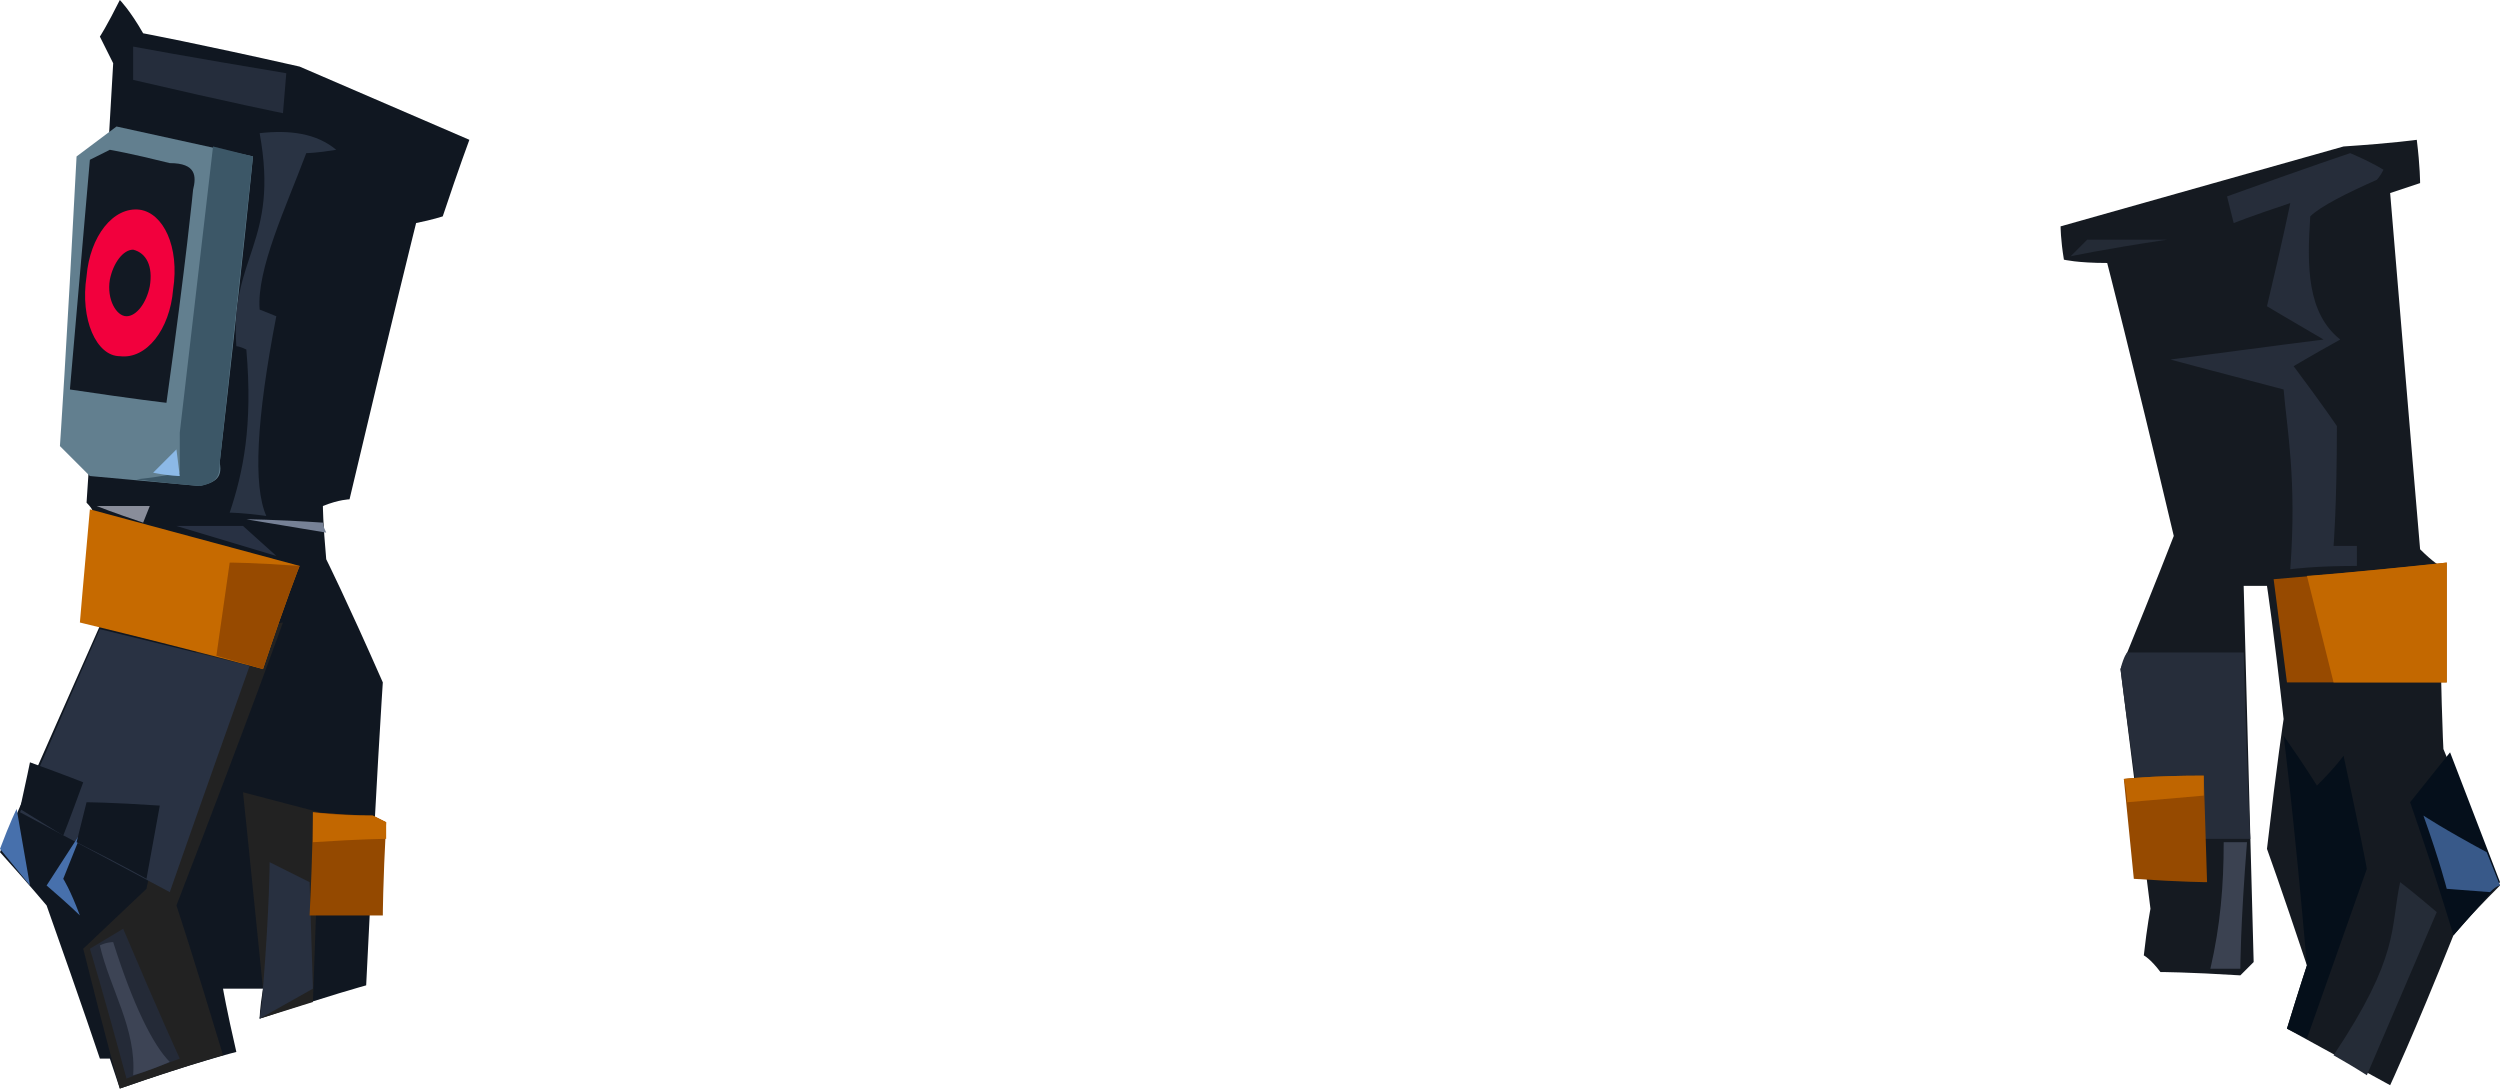 <?xml version="1.0" encoding="UTF-8" standalone="no"?>
<svg
   width="751"
   height="327"
   viewBox="0 0 751 327"
   version="1.1"
   id="svg45"
   sodipodi:docname="cb-layer-1056.svg"
   xmlns:inkscape="http://www.inkscape.org/namespaces/inkscape"
   xmlns:sodipodi="http://sodipodi.sourceforge.net/DTD/sodipodi-0.dtd"
   xmlns="http://www.w3.org/2000/svg"
   xmlns:svg="http://www.w3.org/2000/svg">
  <sodipodi:namedview
     id="namedview47"
     pagecolor="#ffffff"
     bordercolor="#666666"
     borderopacity="1.0"
     inkscape:pageshadow="2"
     inkscape:pageopacity="0.0"
     inkscape:pagecheckerboard="0" />
  <defs
     id="defs2" />
  <g
     id="id-90168">
    <g
       id="id-90169">
      <path
         d="m 33,318 h -3 c 0,0 -5,-15 -16,-46 0,0 -5,-6 -14,-16 0,0 10,-23 30,-68 0,0 -1,-11 -2,-34 0,0 0,-1 -2,-3 0,0 3,-44 8,-132 0,0 -1,-2 -4,-8 0,0 2,-3 6,-11 0,0 3,3 7,10 0,0 16,3 47,10 l 51,22 c 0,0 -3,8 -8,23 0,0 -3,1 -8,2 0,0 -7,28 -20,83 0,0 -3,0 -8,2 0,0 0,5 1,16 0,0 6,12 17,37 0,0 -2,30 -5,91 0,0 -11,3 -32,10 0,0 0,-3 1,-9 0,0 -4,0 -12,0 0,0 1,6 4,19 0,0 -12,3 -35,11 z"
         fill="#101721"
         id="id-90170" />
      <path
         d="m 25,285 c 7,28 11,42 11,42 20,-7 31,-10 31,-10 -9,-30 -14,-45 -14,-45 22,-57 32,-85 32,-85 -17,3 -25,4 -25,4 l -16,76 z"
         fill="#222222"
         id="id-90171" />
      <path
         d="m 78,306 c 1,-6 1,-9 1,-9 -4,-40 -6,-59 -6,-59 15,4 23,6 23,6 l -2,57 z"
         fill="#222222"
         id="id-90172" />
      <path
         d="m 78,306 c 1,-6 1,-9 1,-9 2,-25 2,-38 2,-38 8,4 12,6 12,6 l 1,32 z"
         fill="#283040"
         id="id-90173" />
      <path
         d="m 115,275 c -15,0 -22,0 -22,0 1,-20 1,-31 1,-31 12,1 18,1 18,1 l 4,2 c -1,19 -1,28 -1,28 z"
         fill="#944900"
         id="id-90174" />
      <path
         d="m 94,244 c 0,6 0,9 0,9 15,-1 22,-1 22,-1 v -5 l -4,-2 c -12,0 -18,-1 -18,-1 z"
         fill="#c26700"
         id="id-90175" />
      <path
         d="M 51,268 C 21,252 6,244 6,244 22,207 30,189 30,189 l 45,11 c -16,45 -24,68 -24,68 z"
         fill="#293243"
         id="id-90176" />
      <path
         d="m 24,275 c -3,-8 -5,-11 -5,-11 4,-10 6,-15 6,-15 l -11,17 c 7,6 10,9 10,9 z"
         fill="#4770ac"
         id="id-90177" />
      <path
         d="m 5,243 4,23 -9,-11 c 3,-8 5,-12 5,-12 z"
         fill="#4770ac"
         id="id-90178" />
      <path
         d="m 9,229 c 11,4 16,6 16,6 -4,11 -6,16 -6,16 L 6,243 c 2,-9 3,-14 3,-14 z"
         fill="#101721"
         id="id-90179" />
      <path
         d="m 26,241 c -2,8 -3,12 -3,12 14,7 21,11 21,11 l 4,-22 c -15,-1 -22,-1 -22,-1 z"
         fill="#101721"
         id="id-90180" />
      <path
         d="m 24,187 c 37,9 55,14 55,14 7,-21 11,-31 11,-31 L 27,153 c -2,22 -3,34 -3,34 z"
         fill="#c66a00"
         id="id-90181" />
      <path
         d="m 90,170 c -14,-1 -21,-1 -21,-1 l -4,28 14,4 c 7,-21 11,-31 11,-31 z"
         fill="#974a00"
         id="id-90182" />
      <path
         d="m 18,134 c 6,6 9,9 9,9 22,2 33,3 33,3 4,-1 7,-2 6,-7 C 73,78 76,47 76,47 L 35,38 23,47 c -3,58 -5,87 -5,87 z"
         fill="#627f8f"
         id="id-90183" />
      <path
         d="m 21,117 c 20,3 29,4 29,4 6,-43 8,-64 8,-64 1,-4 1,-8 -7,-8 C 39,46 33,45 33,45 l -6,3 c -4,46 -6,69 -6,69 z"
         fill="#121923"
         id="id-90184" />
      <path
         d="m 41,144 c 9,-1 13,-2 13,-2 0,-8 0,-12 0,-12 L 64,44 c 8,2 12,3 12,3 l -10,92 c 0,3 0,6 -6,7 -12,-1 -19,-2 -19,-2 z"
         fill="#3c5767"
         id="id-90185" />
      <path
         d="m 46,142 c 5,1 8,1 8,1 l -1,-8 c -5,5 -7,7 -7,7 z"
         fill="#8cb9e7"
         id="id-90186" />
      <path
         d="m 80,155 c -7,-1 -11,-1 -11,-1 4,-12 7,-26 5,-49 -2,-1 -3,-1 -3,-1 -2,-27 13,-31 7,-64 9,-1 17,0 23,5 -6,1 -9,1 -9,1 -6,16 -15,35 -14,47 l 5,2 c -6,31 -7,51 -3,60 z"
         fill="#293343"
         id="id-90187" />
      <path
         d="m 40,14 c 0,7 0,10 0,10 30,7 45,10 45,10 L 86,22 C 56,17 40,14 40,14 Z"
         fill="#252d3c"
         id="id-90188" />
      <path
         d="m 26,83 c 1,-12 8,-21 16,-20 7,1 12,11 10,24 -1,12 -8,21 -16,20 -7,0 -12,-11 -10,-24 z m 7,1 c -1,6 2,11 5,11 3,0 6,-4 7,-9 1,-6 -1,-10 -5,-11 -3,0 -6,4 -7,9 z"
         fill="#f2003d"
         id="id-90189" />
      <path
         d="m 53,158 c 13,0 20,0 20,0 l 10,9 c -20,-6 -30,-9 -30,-9 z"
         fill="#283143"
         id="id-90190" />
      <path
         d="m 29,152 c 11,0 16,0 16,0 l -2,5 c -9,-3 -14,-5 -14,-5 z"
         fill="#898d9a"
         id="id-90191" />
      <path
         d="m 97,157 c -15,-1 -23,-1 -23,-1 l 24,4 c -1,-2 -1,-3 -1,-3 z"
         fill="#768196"
         id="id-90192" />
      <path
         d="m 54,318 c -11,4 -16,6 -16,6 -7,-26 -11,-39 -11,-39 l 10,-6 c 11,26 17,39 17,39 z"
         fill="#242a37"
         id="id-90193" />
      <path
         d="m 34,283 c 6,19 12,31 17,36 -7,3 -11,4 -11,4 1,-14 -7,-26 -10,-39 2,-1 4,-1 4,-1 z"
         fill="#3d4455"
         id="id-90194" />
    </g>
    <g
       transform="translate(619,42)"
       id="id-90195">
      <path
         d="m 107,0 c 1,8 1,13 1,13 -6,2 -9,3 -9,3 6,72 9,107 9,107 4,4 6,5 6,5 0,37 1,55 1,55 11,27 17,41 17,41 -10,10 -14,15 -14,15 -12,30 -19,45 -19,45 -20,-11 -31,-17 -31,-17 4,-13 6,-19 6,-19 -8,-24 -12,-35 -12,-35 3,-26 5,-39 5,-39 -3,-27 -5,-40 -5,-40 -5,0 -7,0 -7,0 2,75 3,113 3,113 -3,3 -4,4 -4,4 -16,-1 -24,-1 -24,-1 -3,-4 -5,-5 -5,-5 1,-9 2,-14 2,-14 C 21,183 18,159 18,159 29,132 34,119 34,119 21,64 14,37 14,37 5,37 1,36 1,36 0,30 0,26 0,26 L 85,2 c 15,-1 22,-2 22,-2 z"
         fill="#151a21"
         id="id-90196" />
      <path
         d="m 87,4 c 7,3 10,5 10,5 -1,2 -2,3 -2,3 -9,4 -17,8 -20,11 -1,15 -1,29 9,37 -9,5 -14,8 -14,8 9,12 13,18 13,18 0,24 -1,36 -1,36 5,0 7,0 7,0 0,4 0,6 0,6 -13,0 -20,1 -20,1 C 71,102 68,87 67,75 44,69 33,66 33,66 63,62 79,60 79,60 67,53 62,50 62,50 67,29 69,19 69,19 57,23 52,25 52,25 L 50,17 C 75,8 87,4 87,4 Z"
         fill="#262d3a"
         id="id-90197" />
      <path
         d="M 3,35 C 6,32 8,30 8,30 H 32 C 12,33 3,35 3,35 Z"
         fill="#242b36"
         id="id-90198" />
      <path
         d="m 18,159 c 1,-4 2,-5 2,-5 23,0 35,0 35,0 1,37 2,56 2,56 H 25 c -5,-34 -7,-51 -7,-51 z"
         fill="#262d3a"
         id="id-90199" />
      <path
         d="m 49,211 c 4,0 7,0 7,0 -2,25 -2,38 -2,38 h -9 c 3,-13 4,-25 4,-38 z"
         fill="#3b4251"
         id="id-90200" />
      <path
         d="m 19,192 c 2,20 3,30 3,30 15,1 22,1 22,1 l -1,-32 c -16,0 -24,1 -24,1 z"
         fill="#964a00"
         id="id-90201" />
      <path
         d="m 19,192 c 1,4 1,7 1,7 l 23,-2 v -6 c -16,0 -24,1 -24,1 z"
         fill="#bf6500"
         id="id-90202" />
      <path
         d="m 68,267 c 4,-13 6,-19 6,-19 -4,-46 -7,-69 -7,-69 7,10 10,15 10,15 6,-6 8,-9 8,-9 5,23 7,34 7,34 l -18,51 z"
         fill="#050f1a"
         id="id-90203" />
      <path
         d="m 102,223 c -3,14 0,22 -20,52 7,4 10,6 10,6 l 21,-49 c -7,-6 -11,-9 -11,-9 z"
         fill="#252c37"
         id="id-90204" />
      <path
         d="m 117,184 c -8,10 -12,15 -12,15 9,26 13,40 13,40 l 14,-16 c -10,-26 -15,-39 -15,-39 z"
         fill="#050f1b"
         id="id-90205" />
      <path
         d="m 109,203 c 5,14 7,22 7,22 l 13,1 c 2,-2 3,-2 3,-2 l -4,-10 c -13,-7 -19,-11 -19,-11 z"
         fill="#385989"
         id="id-90206" />
      <path
         d="m 116,127 c 0,24 0,36 0,36 -32,0 -48,0 -48,0 l -4,-31 c 35,-3 52,-5 52,-5 z"
         fill="#974a00"
         id="id-90207" />
      <path
         d="m 74,131 8,32 h 34 v -36 c -28,3 -42,4 -42,4 z"
         fill="#c36800"
         id="id-90208" />
    </g>
  </g>
</svg>
